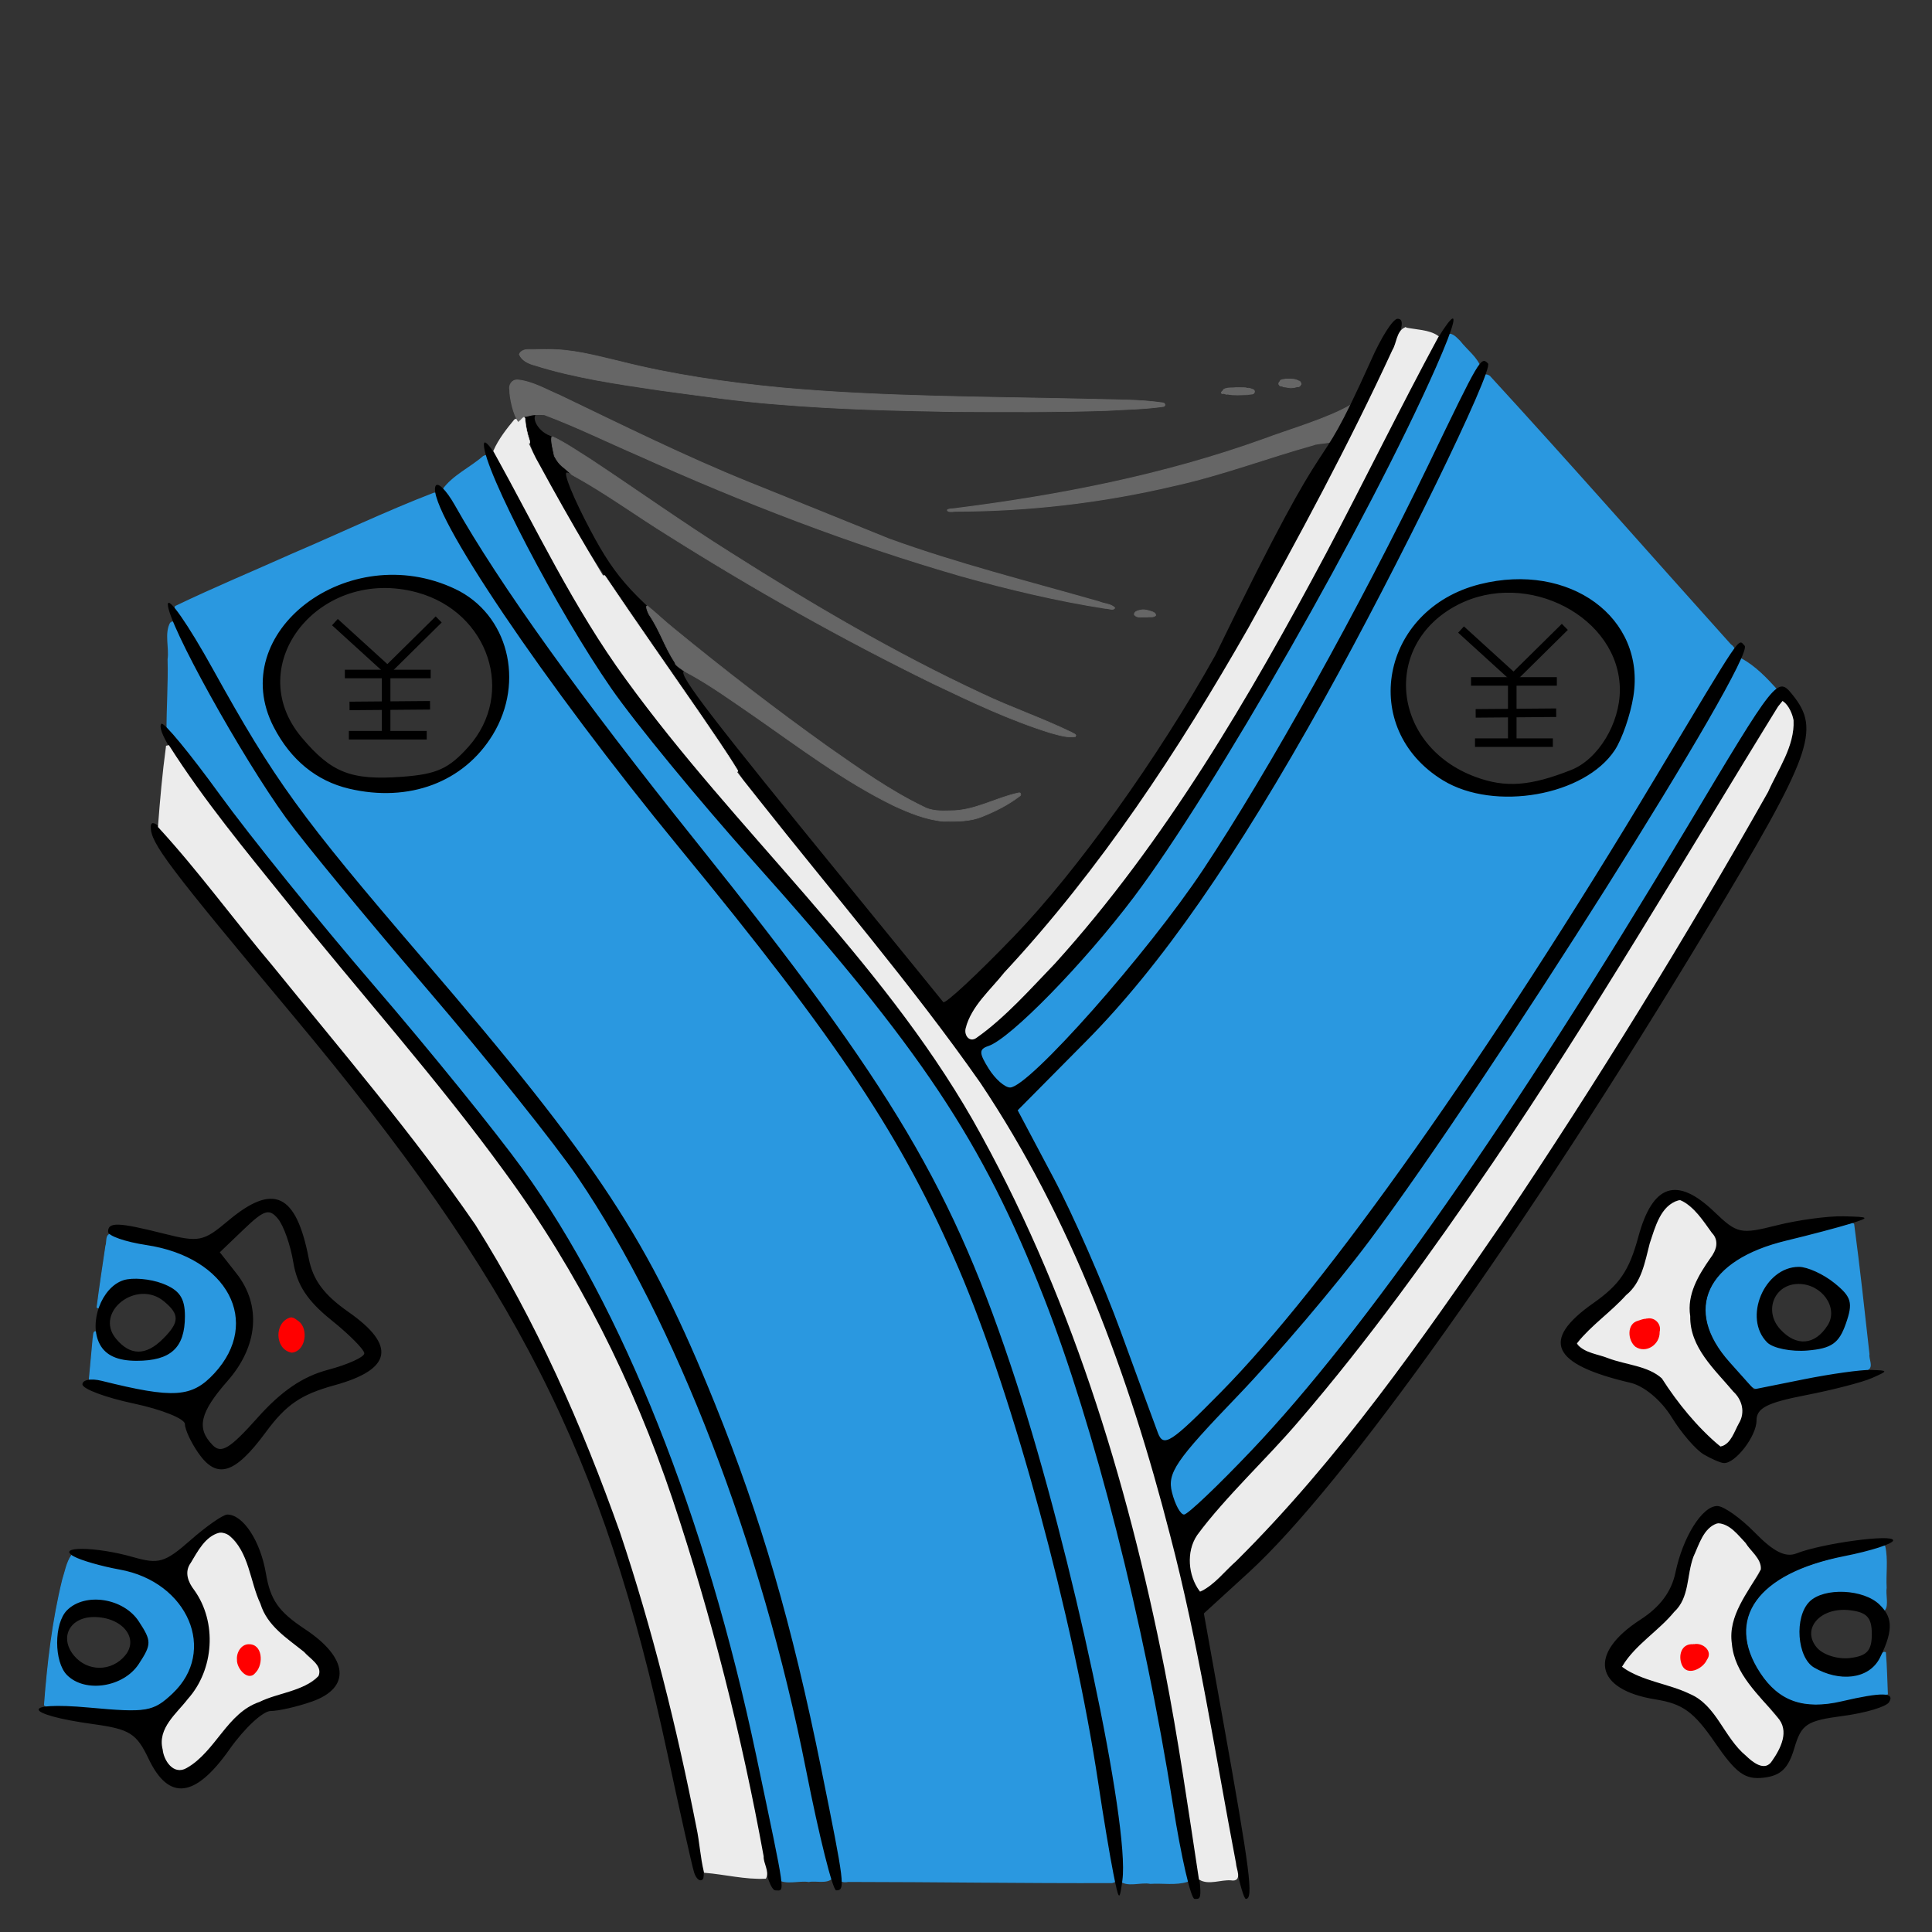 <?xml version="1.0" encoding="UTF-8" standalone="no"?>
<!-- Created with Inkscape (http://www.inkscape.org/) -->

<svg
   xmlns:dc="http://purl.org/dc/elements/1.1/"
   xmlns:cc="http://creativecommons.org/ns#"
   xmlns:rdf="http://www.w3.org/1999/02/22-rdf-syntax-ns#"
   xmlns:svg="http://www.w3.org/2000/svg"
   xmlns="http://www.w3.org/2000/svg"
   xmlns:sodipodi="http://sodipodi.sourceforge.net/DTD/sodipodi-0.dtd"
   xmlns:inkscape="http://www.inkscape.org/namespaces/inkscape"
   id="svg2985"
   version="1.1"
   inkscape:version="0.48.2 r9819"
   width="1024"
   height="1024"
   sodipodi:docname="Jay KX Torso.svg"
   inkscape:export-filename="G:\LEGO Textures Scans\Complete\Ninjago\Jay KX\Jay KX Torso.png"
   inkscape:export-xdpi="90"
   inkscape:export-ydpi="90">
  <rect width="100%" height="100%" fill="#333333" stroke="none"/>
  <defs
     id="defs2989" />
  <sodipodi:namedview
     pagecolor="#ffffff"
     bordercolor="#666666"
     borderopacity="1"
     objecttolerance="10"
     gridtolerance="10"
     guidetolerance="10"
     inkscape:pageopacity="0"
     inkscape:pageshadow="2"
     inkscape:window-width="1600"
     inkscape:window-height="850"
     id="namedview2987"
     showgrid="false"
     inkscape:zoom="0.40114711"
     inkscape:cx="1103.6514"
     inkscape:cy="-372.92153"
     inkscape:window-x="-8"
     inkscape:window-y="-8"
     inkscape:window-maximized="1"
     inkscape:current-layer="svg2985" />
  <g
     id="g3366"
     transform="matrix(4.527,0,0,4.527,-64.954,168.964)">
    <path
       inkscape:connector-curvature="0"
       id="path3259"
       d="m 234.824,143.66 c -4.588,1.481 -9.932,1.812 -13.657,5.161 -1.513,1.384 -2.638,3.397 -2.308,5.507 0.259,2.587 1.753,5.02 3.803,6.578 2.249,1.716 5.232,1.412 7.834,0.872 1.579,-0.343 3.288,-0.592 4.806,-0.784 -0.076,-1.606 -0.093,-3.226 -0.229,-4.82 -0.439,-0.16 -0.571,0.736 -0.91,0.959 -2.023,2.343 -6.133,2.246 -8.185,0.005 -1.039,-1.452 -0.941,-3.452 -0.711,-5.146 0.389,-1.738 2.074,-2.819 3.803,-2.834 2.142,-0.216 4.459,0.329 5.921,1.977 0.414,-0.529 0.045,-1.777 0.17,-2.566 -0.095,-1.605 0.19,-3.29 -0.166,-4.854 -0.042,-0.034 -0.114,-0.07 -0.17,-0.054 z"
       style="fill:#2a98e0;fill-opacity:1;stroke:#2a98e0;stroke-width:0.156;stroke-opacity:1" />
    <path
       inkscape:connector-curvature="0"
       id="path3261"
       d="m 231.172,105.951 c -3.295,0.802 -6.597,1.647 -9.851,2.611 -3.053,1.027 -6.405,2.959 -7.122,6.358 -0.633,3.237 1.534,6.113 3.631,8.33 0.697,0.647 1.256,1.687 2.167,2.007 4.317,-0.799 8.631,-1.675 12.985,-2.235 0.667,-0.293 0.066,-1.252 0.169,-1.784 -0.563,-5.074 -1.116,-10.153 -1.791,-15.213 -0.034,-0.075 -0.12,-0.087 -0.19,-0.073 z m -6.695,5.146 c 2.406,-8.4e-4 4.605,1.48 6.057,3.296 0.829,1.391 -0.06,3.055 -0.589,4.387 -0.793,1.684 -2.779,1.876 -4.41,1.992 -1.4,0.127 -2.958,-0.113 -4.164,-0.882 -2.064,-1.993 -1.426,-5.622 0.506,-7.503 0.698,-0.644 1.603,-1.269 2.6,-1.29 z"
       style="fill:#2a98e0;fill-opacity:1;stroke:#2a98e0;stroke-width:0.156;stroke-opacity:1" />
    <g
       id="g3280">
      <path
         style="fill:#2a98e0;fill-opacity:1;stroke:#2a98e0;stroke-width:0.11;stroke-opacity:1"
         d="m 22.727,144.794 c -0.558,0.815 -0.734,1.874 -1.036,2.816 -1.186,4.814 -1.761,9.765 -2.138,14.701 0.466,0.343 1.183,0.113 1.735,0.201 3.312,-0.05 6.619,0.669 9.926,0.302 2.094,-0.284 3.672,-1.973 4.792,-3.649 1.474,-2.3 1.377,-5.431 -0.055,-7.722 -1.499,-2.646 -4.275,-4.356 -7.223,-4.945 -2.034,-0.436 -4.075,-0.938 -6,-1.703 z m 2.806,5.274 c 2.134,-0.092 4.22,1.012 5.298,2.864 0.596,0.917 1.171,2.121 0.537,3.164 -0.972,2.21 -3.116,3.828 -5.553,3.878 -1.801,0.15 -3.853,-0.764 -4.369,-2.618 -0.467,-1.752 -0.474,-3.733 0.289,-5.405 0.692,-1.397 2.333,-1.915 3.797,-1.883 z"
         id="path3278"
         inkscape:connector-curvature="0" />
      <path
         style="fill:#2a98e0;fill-opacity:1;stroke:#2a98e0;stroke-width:0.11;stroke-opacity:1"
         d="m 27.168,107.202 c -0.45,0.213 -0.26,0.935 -0.422,1.327 -0.354,2.397 -0.721,4.794 -1.031,7.197 0.266,0.283 0.399,-0.401 0.547,-0.572 0.631,-1.366 1.876,-2.788 3.539,-2.612 1.907,-0.087 4.036,0.204 5.409,1.644 1.074,1.395 0.754,3.322 0.42,4.92 -0.376,1.646 -2.041,2.553 -3.61,2.687 -1.799,0.166 -3.924,0.376 -5.32,-0.962 -0.683,-0.556 -0.896,-1.417 -1.105,-2.217 -0.375,-0.148 -0.269,0.565 -0.348,0.768 -0.158,1.593 -0.276,3.19 -0.441,4.782 0.44,0.197 1.072,0.107 1.57,0.272 2.968,0.579 5.947,1.586 9.006,1.305 2.528,-0.23 4.396,-2.288 5.575,-4.369 1.381,-2.335 1.392,-5.444 -0.174,-7.698 -1.758,-2.685 -4.748,-4.29 -7.832,-4.94 -1.924,-0.471 -3.948,-0.699 -5.743,-1.535 l -0.021,0 -0.021,0.003 z"
         id="path3276"
         inkscape:connector-curvature="0" />
    </g>
    <path
       sodipodi:nodetypes="cccccccccc"
       inkscape:connector-curvature="0"
       id="path3346"
       d="m 172.497,10.109 c -2.779,1.605 -7.21,2.868 -10.226,4.004 -11.72,4.214 -24.017,6.6 -36.357,8.142 -1.107,0.017 -0.613,0.456 0.212,0.276 8.622,-0.007 17.237,-1.006 25.629,-2.983 5.586,-1.221 10.94,-3.267 16.439,-4.799 0.342,-0.187 2.421,-0.19 2.544,-0.626 0.179,-0.833 0.805,-1.599 1.182,-2.383 0.248,-0.507 0.589,-0.986 0.75,-1.528 -0.006,-0.096 -0.101,-0.116 -0.172,-0.103 z"
       style="fill:#666666;fill-opacity:1;stroke:#666666;stroke-width:0.11;stroke-opacity:1" />
    <g
       id="g3128">
      <path
         style="fill:#2a98e0;fill-opacity:1;stroke:#2a98e0;stroke-width:0.22;stroke-opacity:1"
         d="m 70.979,16.155 c -1.52,1.334 -3.55,2.227 -4.737,3.877 -0.144,1.113 1.085,1.86 1.44,2.85 12.705,21.298 29.602,39.743 43.99,59.848 7.43,10.125 13.71,21.099 18.002,32.899 6.006,16.211 10.17,33.076 13.506,50.029 1.04,5.649 2.096,11.351 2.25,17.076 0.828,0.876 2.46,0.169 3.597,0.397 1.438,-0.098 2.967,0.207 4.352,-0.241 0.879,-0.76 -0.216,-1.977 -0.124,-2.916 -2.685,-15.5 -5.54,-31.002 -9.869,-46.135 C 138.518,116.646 131.959,99.566 121.092,85.211 110.317,70.473 96.981,57.749 86.338,42.918 80.854,34.99 76.246,26.496 72.376,17.672 72.067,17.098 71.965,15.672 70.979,16.155 z"
         id="path3122"
         inkscape:connector-curvature="0" />
      <g
         id="g3124">
        <path
           inkscape:connector-curvature="0"
           id="path3120"
           d="m 34.382,35.593 c -0.698,1.233 -0.109,2.877 -0.303,4.269 0.078,2.834 -0.144,5.699 -0.124,8.504 1.191,2.012 2.932,3.686 4.262,5.645 11.321,15.396 24.439,29.396 35.998,44.565 11.455,15.646 18.642,34.066 23.938,52.619 2.943,10.323 5.022,20.939 7.236,31.405 0.958,0.699 2.479,0.128 3.653,0.311 0.926,-0.195 2.654,0.413 2.899,-0.854 -2.507,-10.239 -4.245,-20.665 -7.264,-30.779 C 99.819,134.528 93.5,118.017 84.254,103.189 78.467,94.22 71.304,86.234 64.548,77.984 58.355,70.45 51.777,63.251 46.23,55.242 42.171,48.991 38.57,42.483 35.208,35.841 c -0.269,-0.317 -0.428,-0.353 -0.826,-0.248 z"
           style="fill:#2a98e0;fill-opacity:1;stroke:#2a98e0;stroke-width:0.22;stroke-opacity:1" />
        <g
           id="g3146">
          <g
             id="g3134">
            <path
               inkscape:connector-curvature="0"
               id="path3114"
               d="m 187.862,6.777 c -1.71,3.087 -2.901,6.541 -4.552,9.678 -9.359,18.91 -18.973,37.85 -31.348,54.96 -5.164,7.277 -11.499,13.495 -17.649,19.89 -0.738,0.672 -1.524,1.8 -0.624,2.686 4.404,8.279 8.546,16.754 11.717,25.586 1.555,3.88 2.71,7.946 4.531,11.699 0.826,1.209 2.161,-0.168 2.887,-0.77 10.13,-9.131 18.209,-20.193 26.222,-31.164 13.378,-18.637 25.24,-38.296 37.102,-57.919 0.429,-1 2.119,-2.283 0.766,-3.244 -9.404,-10.459 -18.701,-21.065 -28.197,-31.408 -0.318,-0.214 -0.536,-0.193 -0.854,0.007 z m 3.725,24.347 c 3.189,-0.15 6.441,0.448 9.048,2.355 2.699,1.901 4.607,5 4.496,8.373 0.055,4.136 -1.299,8.818 -5.026,11.079 -3.702,2.355 -8.37,2.835 -12.635,2.169 -4.876,-0.95 -9.093,-5.077 -9.688,-10.012 -0.8,-5.563 3.016,-11.148 8.274,-12.937 1.739,-0.736 3.639,-1.025 5.531,-1.027 z"
               style="fill:#2a98e0;fill-opacity:1;stroke:#2a98e0;stroke-width:0.22;stroke-opacity:1" />
            <path
               inkscape:connector-curvature="0"
               id="path3116"
               d="m 183.62,2.033 c -2.382,4.947 -4.524,10.034 -7.098,14.902 -7.938,15.471 -16.51,30.72 -26.111,45.223 -5.309,7.819 -11.39,15.178 -18.605,21.318 -0.86,0.96 -2.958,1.126 -2.968,2.692 0.609,1.547 1.532,3.254 3.071,4.035 1.78,0.521 3.092,-1.394 4.333,-2.34 6.776,-6.702 12.959,-14.048 18.43,-21.852 10.126,-15.173 18.671,-31.347 26.786,-47.666 2.019,-4.2 4.243,-8.348 6.192,-12.551 -0.375,-1.205 -1.632,-2.102 -2.419,-3.127 -0.426,-0.389 -0.965,-1.138 -1.611,-0.633 z"
               style="fill:#2a98e0;fill-opacity:1;stroke:#2a98e0;stroke-width:0.22;stroke-opacity:1" />
            <path
               inkscape:connector-curvature="0"
               id="path3118"
               d="m 217.766,39.924 c -1.404,2.071 -2.404,4.464 -3.737,6.609 -10.241,17.551 -21.337,34.596 -32.802,51.392 -6.038,8.963 -12.719,17.436 -20.061,25.386 -3.104,3.603 -6.727,6.814 -9.425,10.733 -1.208,1.9 -0.813,4.713 0.84,6.211 1.141,0.455 1.852,-1.093 2.675,-1.62 14.322,-13.496 25.579,-29.784 36.447,-46.106 9.713,-14.647 18.652,-29.778 27.907,-44.699 0.789,-1.524 2.089,-2.777 2.777,-4.311 -1.207,-1.337 -2.557,-2.773 -4.173,-3.642 -0.153,-0.045 -0.3,0.015 -0.448,0.048 z"
               style="fill:#2a98e0;fill-opacity:1;stroke:#2a98e0;stroke-width:0.22;stroke-opacity:1" />
          </g>
          <g
             id="g3139">
            <path
               inkscape:connector-curvature="0"
               id="path3110"
               d="m 65.161,20.472 c -5.588,2.151 -11.031,4.761 -16.551,7.115 -4.557,2.043 -9.183,3.965 -13.676,6.126 -0.5,1.101 0.825,2.016 1.216,2.963 4.887,8.185 9.305,16.712 15.38,24.107 11.068,13.957 23.41,26.933 33.439,41.645 8.381,12.673 13.908,26.988 18.55,41.409 3.587,11.794 6.228,23.892 8.451,36.035 0.37,1.07 -0.115,3.391 1.666,3.033 10.3,0.008 20.605,0.17 30.903,0.135 1.301,-0.264 0.31,-1.966 0.357,-2.827 -2.057,-12.555 -4.197,-25.121 -7.525,-37.405 C 132.745,125.232 127.069,107.642 117.159,92.254 105.972,74.669 91.635,59.369 79.483,42.494 74.75,35.836 69.815,29.195 66.304,21.774 66.079,21.219 66.028,20.313 65.161,20.472 z m -5.088,10.032 c 4.801,-0.012 10.264,1.927 12.332,6.617 2.634,5.492 0.103,12.463 -4.965,15.596 -4.391,2.833 -10.243,2.912 -14.928,0.778 -4.688,-2.571 -8.148,-8.41 -6.376,-13.751 1.93,-5.734 8.091,-9.217 13.936,-9.24 z"
               style="fill:#2a98e0;fill-opacity:1;stroke:#2a98e0;stroke-width:0.22;stroke-opacity:1" />
          </g>
        </g>
      </g>
    </g>
    <g
       id="g3076">
      <g
         id="g3263">
        <g
           id="g3269">
          <path
             style="fill:#000000"
             d="m 144.696,182 c -0.385,-1.925 -1.174,-6.65 -1.753,-10.5 -2.918,-19.409 -9.954,-45.35 -16.351,-60.29 C 120.059,95.955 112.562,84.66 93.883,61.933 78.17,42.815 64.344,22.333 65.323,19.625 c 0.224,-0.619 1.255,0.382 2.292,2.225 5.143,9.14 14.724,22.495 28.262,39.397 23.164,28.919 30.078,40.594 37.457,63.253 6.487,19.919 13.293,51.845 12.426,58.289 -0.344,2.558 -0.404,2.514 -1.065,-0.789 z m 6.984,-7.989 c -3.391,-21.468 -9.244,-44.461 -15.143,-59.489 C 129.353,96.223 122.237,85.544 102.536,63.5 96.147,56.35 88.668,47.249 85.918,43.276 79.611,34.167 70.999,17.692 71.002,14.741 c 0.001,-1.278 2.264,2.27 5.268,8.261 6.995,13.949 13.416,23.042 26.858,38.038 C 119.18,78.947 126.328,88.88 132.964,102.5 c 9.351,19.193 15.942,41.588 20.012,68 2.311,14.998 2.269,14.5 1.232,14.5 -0.436,0 -1.573,-4.945 -2.528,-10.989 z m 5.441,-3.134 C 151.454,135.941 142.272,109.141 129.392,89.943 125.336,83.897 121.527,79.037 101.716,54.627 94.127,41.345 58.732,-1.598 85.768,11.853 c 1.15,2 4.858,3.555 3.131,4.011 C 83.069,13.189 78.007,11 77.65,11 c -1.406,0 -0.548,2.099 1.1,2.693 0.963,0.347 5.125,2.977 9.25,5.845 17.471,12.149 35.57,22.457 47.493,27.05 3.304,1.273 5.454,2.336 4.779,2.363 C 134.63,49.176 106.092,34.543 86.685,21.474 83.848,19.563 81.159,18 80.709,18 c -0.45,0 0.792,3.038 2.76,6.75 3.062,5.778 5.051,7.918 13.805,14.857 12.869,10.202 23.104,17.198 26.35,18.013 1.411,0.354 4.235,-0.047 6.444,-0.915 4.635,-1.821 5.174,-1.399 0.982,0.769 -6.129,3.169 -11.236,1.278 -26.876,-9.956 -5.13,-3.684 -9.532,-6.493 -9.784,-6.241 -0.518,0.518 3.249,5.421 18.997,24.723 6.058,7.425 11.187,13.725 11.398,14 0.211,0.275 3.948,-3.2 8.304,-7.723 7.381,-7.663 16.851,-20.886 23.555,-32.892 C 171.669,8.401 167.517,21.21 174.831,4.948 176.02,2.226 177.432,0 177.971,0 c 1.279,0 0.298,2.51 -5.527,14.129 -13.151,26.235 -27.081,48.13 -38.024,59.762 -5.633,5.988 -7.455,8.571 -6.955,9.861 0.552,1.424 2.204,0.17 8.926,-6.773 12.476,-12.887 25.753,-33.857 40.751,-64.363 6.104,-12.415 9.968,-17.455 5.336,-6.959 -7.84,17.763 -25.977,49.574 -35.383,62.056 -5.857,7.773 -14.453,16.573 -17.026,17.43 -1.116,0.372 -1.11,0.818 0.036,2.652 C 130.862,89.008 131.988,90 132.608,90 134.789,90 148.67,74.332 155.225,64.473 162.823,53.043 173.584,33.7 181.634,17 187.629,4.563 187.728,4.395 188.559,5.226 189.275,5.942 178.06,28.931 169.4,44.5 159.043,63.12 150.245,75.764 141.508,84.585 l -8.008,8.085 4.196,7.915 c 2.308,4.353 5.837,12.415 7.842,17.915 2.005,5.5 3.978,10.879 4.383,11.952 0.65,1.72 1.527,1.151 7.378,-4.787 12.309,-12.492 31.493,-39.626 50.828,-71.89 10.431,-17.407 9.682,-16.298 10.478,-15.502 1.363,1.363 -29.865,50.886 -43.967,69.727 -3.911,5.225 -10.85,13.392 -15.42,18.148 -7.238,7.533 -8.225,8.984 -7.656,11.25 0.359,1.431 0.997,2.602 1.417,2.602 0.42,0 3.989,-3.394 7.929,-7.543 13.135,-13.828 30.489,-38.656 50.879,-72.793 10.587,-17.725 10.664,-17.822 12.432,-15.639 3.311,4.089 2.255,6.997 -9.824,27.058 -21.49,35.692 -42.711,65.518 -53.873,75.72 l -5.224,4.774 2.234,12.461 C 160.717,181.791 161.128,185 160.218,185 c -0.443,0 -1.837,-6.355 -3.097,-14.122 z m 5.522,-29.139 c 13.059,-13.748 30.066,-38.117 50.879,-72.905 10.907,-18.231 12.144,-21.211 9.854,-23.751 -0.501,-0.556 0.237,-1.706 -10.866,16.917 -20.265,33.987 -38.529,59.912 -51.589,73.229 -6.674,6.805 -7.527,8.09 -7.136,10.75 0.244,1.662 0.785,3.021 1.203,3.021 0.418,0 3.863,-3.267 7.657,-7.261 z M 103.588,179.75 C 101.994,169.599 97.514,151.595 93.82,140.5 86.652,118.967 78.911,105.532 62.27,85.742 41.245,60.739 32.058,48.608 33.248,47.418 c 0.262,-0.262 3.342,3.474 6.844,8.303 3.502,4.828 11.632,14.893 18.065,22.366 6.433,7.473 14.27,17.148 17.415,21.5 11.664,16.139 21.442,40.715 27.323,68.675 3.532,16.794 3.382,15.738 2.233,15.738 -0.48,0 -1.173,-1.913 -1.54,-4.25 z m 5.127,-9.87 C 103.527,143.572 93.45,117.421 81.987,100.515 79.371,96.657 71.441,86.747 64.365,78.493 57.289,70.24 49.868,61.24 47.874,58.493 42.588,51.213 34,35.71 34,33.448 c 0,-1.071 2.369,2.327 5.263,7.552 7.264,13.11 10.218,17.185 24.583,33.918 C 84.469,98.94 90.283,107.794 98.044,127 c 5.423,13.419 8.991,25.674 12.463,42.801 2.749,13.56 2.827,14.2 1.743,14.198 -0.412,-7.5e-4 -2.003,-6.354 -3.534,-14.119 z m -13.104,12.013 c -0.24,-0.766 -1.64,-7.002 -3.112,-13.857 C 84.926,132.774 74.856,112.928 48.588,81.5 33.945,63.981 32,61.402 32,59.503 c 0,-1.165 1.3,-0.081 3.721,3.103 2.047,2.692 9.393,11.728 16.324,20.08 6.932,8.353 14.733,18.36 17.335,22.239 6.514,9.709 13.844,25.409 18.541,39.713 4.093,12.464 9.716,37.057 8.705,38.068 -0.319,0.319 -0.775,-0.048 -1.015,-0.814 z m -63.861,-13.29 c -1.422,-2.982 -2.214,-3.479 -6.483,-4.066 -8.256,-1.136 -8.635,-2.684 -0.474,-1.937 6.726,0.615 7.485,0.488 9.75,-1.64 5.281,-4.961 1.824,-13.081 -6.182,-14.521 C 26.238,146.056 23.825,145.365 23,144.902 c -2.166,-1.215 2.592,-1.166 6.905,0.071 3.039,0.872 3.745,0.663 6.778,-2 C 38.546,141.338 40.472,140 40.963,140 c 1.849,0 3.877,3.095 4.519,6.896 0.527,3.121 1.478,4.474 4.591,6.534 5.075,3.358 5.396,6.862 0.777,8.472 -1.732,0.604 -3.895,1.098 -4.808,1.098 -0.912,0 -3.086,2.025 -4.83,4.5 -4.016,5.697 -7.1,6.057 -9.463,1.103 z m 8.009,-2.522 c 2.035,-2.91 3.819,-4.197 6.931,-4.999 6.684,-1.723 6.688,-2.859 0.031,-7.375 -0.978,-0.664 -2.328,-3.451 -3,-6.195 -1.419,-5.794 -3.734,-6.949 -6.245,-3.116 -1.511,2.305 -1.516,2.71 -0.063,4.784 2.695,3.847 2.05,9.511 -1.484,13.046 -2.304,2.304 -2.924,3.659 -2.481,5.423 0.867,3.455 3.206,2.875 6.312,-1.567 z M 45,157 c -30,34 -15,17 0,0 z m 170.133,9.693 c -2.477,-3.6 -3.772,-4.539 -6.958,-5.049 -7.148,-1.143 -7.941,-5.351 -1.761,-9.344 2.3,-1.486 3.629,-3.271 4.094,-5.5 0.874,-4.189 3.141,-7.8 4.897,-7.8 0.747,0 2.735,1.408 4.418,3.13 2.185,2.234 3.577,2.926 4.869,2.417 C 227.679,143.369 236,142.245 236,143.019 c 0,0.396 -2.587,1.232 -5.75,1.856 -10.138,2.003 -13.966,7.33 -9.817,13.663 2.181,3.329 5.12,4.358 9.523,3.334 4.728,-1.1 6.286,-1.072 5.562,0.099 -0.33,0.534 -2.752,1.256 -5.382,1.605 -4.282,0.568 -4.879,0.963 -5.709,3.779 -0.698,2.367 -1.585,3.221 -3.589,3.453 -2.178,0.252 -3.215,-0.496 -5.705,-4.115 z m 7.787,-0.004 c 0.611,-1.653 0.058,-2.787 -2.57,-5.266 -3.981,-3.755 -4.512,-8.675 -1.366,-12.674 1.98,-2.517 1.98,-2.525 -0.073,-5.135 C 217.78,142.176 216.285,141 215.588,141 214.055,141 212,145.228 212,148.38 c 0,1.466 -1.442,3.444 -4.02,5.516 -2.211,1.777 -3.794,3.597 -3.517,4.044 0.277,0.448 2.521,1.322 4.988,1.943 2.902,0.731 4.894,1.921 5.642,3.373 1.772,3.437 5.09,6.748 6.122,6.11 0.509,-0.314 1.275,-1.52 1.704,-2.678 z M 22.2,158.8 c -1.547,-1.547 -1.547,-6.053 0,-7.6 2.119,-2.119 6.607,-1.424 8.392,1.3 1.517,2.316 1.517,2.684 0,5 -1.785,2.724 -6.273,3.419 -8.392,1.3 z m 6.8,-2.3 c 1.674,-2.017 -0.342,-4.5 -3.654,-4.5 -2.841,0 -4.085,2.405 -2.336,4.513 1.585,1.91 4.398,1.904 5.989,-0.013 z m 197.75,1.42 c -2.01,-1.171 -2.349,-5.921 -0.55,-7.72 1.699,-1.699 6.369,-1.488 8.229,0.371 1.289,1.289 1.815,2.628 0.015,6.206 -1.294,2.571 -4.803,2.826 -7.693,1.142 z M 233.5,154 c 0,-1.945 -0.574,-2.567 -2.586,-2.801 -3.414,-0.397 -5.69,2.161 -3.872,4.351 0.716,0.863 2.434,1.417 3.872,1.25 C 232.926,156.567 233.5,155.945 233.5,154 z M 37.595,132.832 C 36.718,131.58 36,130.042 36,129.414 36,128.787 33.3,127.7 30,127 c -3.3,-0.7 -6,-1.711 -6,-2.245 0,-0.534 1.012,-0.72 2.25,-0.411 8.446,2.104 10.56,1.965 13.188,-0.872 5.57,-6.01 1.557,-13.6 -7.943,-15.025 C 29.023,108.076 27,107.374 27,106.886 c 0,-1.159 1.194,-1.118 6.53,0.225 4.115,1.036 4.627,0.934 7.52,-1.5 5.31,-4.468 7.967,-3.229 9.448,4.407 0.49,2.524 1.77,4.248 4.654,6.268 5.621,3.937 5.084,6.725 -1.651,8.578 -3.922,1.079 -5.655,2.265 -8.038,5.499 -3.609,4.899 -5.704,5.556 -7.867,2.469 z M 52.75,123.053 c 2.337,-0.622 4.25,-1.488 4.25,-1.924 0,-0.437 -1.736,-2.189 -3.858,-3.895 -2.794,-2.245 -4.022,-4.109 -4.452,-6.757 -0.326,-2.011 -1.135,-4.308 -1.796,-5.106 -1.028,-1.238 -1.612,-1.058 -4.006,1.236 l -2.803,2.685 1.957,2.489 c 2.921,3.714 2.524,8.504 -1.043,12.566 -3.258,3.711 -3.686,5.552 -1.75,7.529 1.009,1.03 2.022,0.411 5.25,-3.208 2.79,-3.129 5.285,-4.827 8.25,-5.615 z m 161.078,9.91 c -0.92,-0.537 -2.615,-2.501 -3.767,-4.365 -1.233,-1.995 -3.22,-3.653 -4.828,-4.028 -9.247,-2.16 -10.547,-4.963 -4.33,-9.329 3.065,-2.152 4.193,-3.814 5.255,-7.74 1.676,-6.197 4.52,-7.14 8.893,-2.951 2.688,2.576 3.069,2.658 7.335,1.584 2.475,-0.623 5.988,-1.097 7.807,-1.054 3.088,0.074 3.141,0.131 0.807,0.86 -1.375,0.43 -4.75,1.322 -7.5,1.983 -9.421,2.264 -12.143,8.087 -6.654,14.231 l 2.846,3.185 5.821,-1.169 c 3.202,-0.643 6.759,-1.139 7.904,-1.101 2.051,0.067 2.052,0.082 0.083,0.954 -1.1,0.487 -4.588,1.389 -7.75,2.003 -4.535,0.881 -5.75,1.51 -5.75,2.975 0,1.815 -2.472,5.031 -3.821,4.97 -0.373,-0.017 -1.431,-0.47 -2.351,-1.006 z m 3.966,-3.409 c 0.988,-2.169 0.723,-2.837 -2.339,-5.9 -4.049,-4.049 -4.624,-8.897 -1.523,-12.839 1.92,-2.441 1.918,-2.472 -0.382,-5.355 -2.004,-2.514 -2.53,-2.72 -3.94,-1.55 -0.895,0.743 -1.91,3.121 -2.256,5.284 -0.474,2.962 -1.584,4.701 -4.491,7.037 -2.124,1.707 -3.862,3.433 -3.862,3.836 0,0.403 2.25,1.273 5,1.932 2.75,0.66 5,1.502 5,1.872 0,1.026 6.04,8.128 6.912,8.128 0.422,0 1.268,-1.101 1.881,-2.446 z m -191.758,-9.489 c -1.344,-2.512 0.2,-6.688 2.776,-7.505 1.059,-0.336 3.11,-0.161 4.557,0.39 C 35.353,113.705 36,114.645 36,116.775 36,120.473 34.345,122 30.335,122 c -2.205,0 -3.601,-0.628 -4.3,-1.935 z m 7.394,-0.637 c 1.949,-1.949 1.973,-2.85 0.119,-4.389 -3.19,-2.648 -8.205,1.259 -5.618,4.376 1.667,2.009 3.498,2.013 5.498,0.012 z m 187.817,0.417 C 218.393,116.993 220.909,111 224.961,111 c 1,0 2.871,0.853 4.158,1.895 2.012,1.629 2.2,2.296 1.343,4.75 -0.805,2.302 -1.673,2.912 -4.484,3.15 -1.917,0.163 -4.047,-0.265 -4.732,-0.95 z m 7.089,-2.012 C 229.625,115.784 227.662,113 224.927,113 c -2.831,0 -4.116,3.134 -2.168,5.286 1.887,2.085 4.091,1.906 5.576,-0.453 z M 55.209,55.013 C 51.403,54.114 48.384,51.644 46.398,47.802 40.667,36.721 55.145,25.704 67.643,31.635 c 6.17,2.928 8.206,10.821 4.401,17.061 -3.396,5.57 -9.81,7.976 -16.835,6.317 z m 13.982,-4.9 c 5.552,-6.214 2.398,-15.752 -5.973,-18.063 -11.436,-3.158 -20.71,8.457 -13.549,16.968 3.486,4.143 5.783,5.041 11.772,4.602 4.033,-0.296 5.457,-0.94 7.75,-3.507 z m 114.108,3.928 c -9.933,-6.057 -7.311,-20.037 4.307,-22.963 10.496,-2.643 19.452,3.906 17.975,13.144 -0.345,2.156 -1.318,4.974 -2.162,6.263 -3.509,5.356 -14.098,7.228 -20.12,3.556 z m 14.999,-1.216 C 201.457,51.575 204,47.396 204,43.454 c 0,-8.501 -10.828,-14.18 -18.989,-9.96 -8.964,4.636 -7.718,16.536 2.111,20.152 3.498,1.287 6.379,1.075 11.175,-0.822 z"
             id="path3015"
             inkscape:connector-curvature="0"
             sodipodi:nodetypes="sssssssssssssscsssssssscccsssssssssssssssssccssssssssscsssssscssssssssssssssscsssssssssssssssssssssssssssssssscsssssssscsssssssssssssssssssssssscccsssssssssssssscccsscssscsssccssssscsscccsssccsssssssssssssssssssssssssscssssscsssssssssscssssscccsssssssssssssssssscssccssssssssssssssssssssssssssssss" />
        </g>
      </g>
      <g
         id="g3032">
        <path
           inkscape:connector-curvature="0"
           id="path3021"
           d="m 186.574,42.459 10.049,0"
           style="fill:none;stroke:#000000;stroke-width:1px;stroke-linecap:butt;stroke-linejoin:miter;stroke-opacity:1" />
        <path
           inkscape:connector-curvature="0"
           id="path3023"
           d="m 196.546,46.12 -9.426,0.078"
           style="fill:none;stroke:#000000;stroke-width:1px;stroke-linecap:butt;stroke-linejoin:miter;stroke-opacity:1" />
        <g
           id="g3027">
          <path
             style="fill:none;stroke:#000000;stroke-width:1px;stroke-linecap:butt;stroke-linejoin:miter;stroke-opacity:1"
             d="m 191.404,49.626 0,-7.479 6.154,-6.076"
             id="path3017"
             inkscape:connector-curvature="0" />
          <path
             style="fill:none;stroke:#000000;stroke-width:1px;stroke-linecap:butt;stroke-linejoin:miter;stroke-opacity:1"
             d="M 191.482,41.914 185.406,36.383"
             id="path3019"
             inkscape:connector-curvature="0" />
          <path
             style="fill:none;stroke:#000000;stroke-width:1px;stroke-linecap:butt;stroke-linejoin:miter;stroke-opacity:1"
             d="m 187.042,49.626 9.114,0"
             id="path3025"
             inkscape:connector-curvature="0" />
        </g>
      </g>
      <g
         transform="translate(-131.848,1.13)"
         id="g3032-1">
        <g
           id="g3027-0">
          <g
             id="g3154" />
          <g
             transform="translate(0,-2)"
             id="g3160">
            <path
               style="fill:none;stroke:#000000;stroke-width:1px;stroke-linecap:butt;stroke-linejoin:miter;stroke-opacity:1"
               d="m 186.574,42.459 10.049,0"
               id="path3021-7"
               inkscape:connector-curvature="0" />
            <path
               style="fill:none;stroke:#000000;stroke-width:1px;stroke-linecap:butt;stroke-linejoin:miter;stroke-opacity:1"
               d="m 196.546,46.12 -9.426,0.078"
               id="path3023-4"
               inkscape:connector-curvature="0" />
            <path
               inkscape:connector-curvature="0"
               id="path3017-9"
               d="m 191.404,49.626 0,-7.479 6.154,-6.076"
               style="fill:none;stroke:#000000;stroke-width:1px;stroke-linecap:butt;stroke-linejoin:miter;stroke-opacity:1" />
            <path
               style="fill:none;stroke:#000000;stroke-width:1px;stroke-linecap:butt;stroke-linejoin:miter;stroke-opacity:1"
               d="M 191.482,41.914 185.406,36.383"
               id="path3019-4"
               inkscape:connector-curvature="0" />
            <path
               inkscape:connector-curvature="0"
               id="path3025-8"
               d="m 187.042,49.626 9.114,0"
               style="fill:none;stroke:#000000;stroke-width:1px;stroke-linecap:butt;stroke-linejoin:miter;stroke-opacity:1" />
          </g>
        </g>
      </g>
    </g>
    <path
       inkscape:connector-curvature="0"
       id="path3247"
       d="m 48.388,117.026 c -1.819,0.506 -1.772,3.555 0.117,3.911 1.525,-0.143 1.854,-2.637 0.751,-3.477 -0.26,-0.165 -0.536,-0.461 -0.868,-0.434 z"
       style="fill:#ff0000;fill-opacity:1;stroke:#ff0000;stroke-width:0.22;stroke-opacity:1" />
    <path
       inkscape:connector-curvature="0"
       id="path3249"
       d="m 43.417,155.11 c -1.95,0.269 -1.668,3.665 0.186,3.815 1.679,-0.508 1.858,-3.81 -0.186,-3.815 z"
       style="fill:#ff0000;fill-opacity:1;stroke:#ff0000;stroke-width:0.22;stroke-opacity:1" />
    <path
       inkscape:connector-curvature="0"
       id="path3251"
       d="m 212.658,155.117 c -1.342,-0.128 -2.033,1.42 -1.377,2.479 0.348,1.298 1.969,0.723 2.534,-0.083 0.916,-0.568 0.791,-1.994 -0.303,-2.252 -0.27,-0.095 -0.574,-0.153 -0.854,-0.145 z"
       style="fill:#ff0000;fill-opacity:1;stroke:#ff0000;stroke-width:0.22;stroke-opacity:1" />
    <path
       inkscape:connector-curvature="0"
       id="path3253"
       d="m 206.998,116.991 c -1.235,0.049 -2.452,1.277 -1.756,2.52 0.355,1.662 2.687,1.383 3.229,0.014 0.518,-0.892 0.378,-2.393 -0.895,-2.458 -0.186,-0.05 -0.394,-0.082 -0.578,-0.076 z"
       style="fill:#ff0000;fill-opacity:1;stroke:#ff0000;stroke-width:0.22;stroke-opacity:1" />
    <path
       inkscape:connector-curvature="0"
       id="path3292"
       d="m 33.889,50.081 c -0.423,3.11 -0.699,6.261 -0.936,9.378 4.764,5.181 8.906,10.908 13.448,16.287 8.058,9.955 16.42,19.689 23.679,30.239 7.107,11.254 12.522,23.556 16.965,36.084 3.775,11.286 6.654,22.868 8.949,34.541 0.371,1.722 0.459,3.55 0.878,5.226 2.349,0.189 4.742,0.81 7.078,0.689 0.386,-0.712 -0.348,-1.695 -0.302,-2.496 C 101.072,165.877 97.534,151.883 92.984,138.237 88.411,124.603 81.896,111.609 73.38,100.002 65.371,88.984 56.254,78.821 47.741,68.192 42.979,62.285 38.146,56.449 34.068,50.039 l -0.179,0.041 z"
       style="fill:#ececec;fill-opacity:1;stroke:#ececec;stroke-width:0.22;stroke-opacity:1" />
    <path
       inkscape:connector-curvature="0"
       id="path3294"
       d="m 222.61,45.467 c -11.029,17.888 -21.634,36.077 -33.45,53.48 -7.113,10.417 -14.473,20.679 -22.702,30.235 -3.858,4.517 -8.309,8.546 -11.864,13.303 -1.265,1.889 -1.03,4.634 0.289,6.404 1.606,-0.743 2.774,-2.345 4.119,-3.513 11.999,-11.916 21.715,-25.855 31.252,-39.756 10.976,-16.349 21.313,-33.127 30.999,-50.265 1.179,-2.676 3.113,-5.318 2.975,-8.345 -0.152,-0.774 -0.564,-1.695 -1.157,-2.121 -0.154,0.193 -0.308,0.386 -0.461,0.578 z"
       style="fill:#ececec;fill-opacity:1;stroke:#ececec;stroke-width:0.22;stroke-opacity:1" />
    <path
       inkscape:connector-curvature="0"
       id="path3296"
       d="m 210.925,103.313 c -2.098,0.59 -2.688,3.14 -3.319,4.965 -0.572,2.186 -0.948,4.617 -2.802,6.114 -1.771,1.966 -4.064,3.531 -5.694,5.577 0.794,1.034 2.408,1.143 3.571,1.626 2.069,0.786 4.654,0.875 6.316,2.388 1.88,2.927 4.146,5.72 6.81,7.932 1.123,-0.258 1.512,-1.743 2.038,-2.658 0.741,-1.211 0.367,-2.664 -0.648,-3.58 -2.183,-2.615 -5.13,-5.192 -5.067,-8.897 -0.408,-2.588 0.979,-4.864 2.395,-6.891 0.634,-0.837 1.022,-1.942 0.166,-2.797 -1.017,-1.396 -2.033,-3.053 -3.636,-3.787 l -0.131,0.007 z m -3.842,13.647 c 1.023,-0.265 1.943,0.658 1.687,1.666 0.041,1.532 -1.645,2.701 -2.995,1.832 -1.016,-0.805 -1.121,-2.887 0.331,-3.257 0.314,-0.115 0.653,-0.228 0.978,-0.241 z"
       style="fill:#ececec;fill-opacity:1;stroke:#ececec;stroke-width:0.22;stroke-opacity:1" />
    <path
       inkscape:connector-curvature="0"
       id="path3298"
       d="m 215.476,141.136 c -1.62,0.477 -2.102,2.488 -2.765,3.857 -0.787,2.171 -0.443,4.786 -2.268,6.478 -1.827,2.229 -4.554,3.848 -6.046,6.321 2.303,1.631 5.311,1.887 7.837,3.107 3.183,1.354 4.042,5.152 6.609,7.263 0.705,0.685 2.115,1.873 2.885,0.62 0.99,-1.409 2.056,-3.461 0.633,-4.978 -2.153,-2.63 -5.034,-5.051 -5.357,-8.676 -0.479,-3.321 1.894,-6.025 3.395,-8.738 0.075,-1.181 -1.21,-2.056 -1.77,-3.002 -0.858,-0.892 -1.8,-2.212 -3.154,-2.252 z m -2.837,13.936 c 1.12,-0.25 2.455,0.881 1.646,1.997 -0.496,1.099 -2.43,2.053 -3.105,0.62 -0.529,-1.189 -0.075,-2.738 1.46,-2.617 z"
       style="fill:#ececec;fill-opacity:1;stroke:#ececec;stroke-width:0.22;stroke-opacity:1" />
    <path
       inkscape:connector-curvature="0"
       id="path3300"
       d="m 40.059,142.231 c -1.607,0.41 -2.479,2.15 -3.278,3.477 -0.765,1.018 -0.297,2.176 0.392,3.064 2.742,3.806 2.348,9.434 -0.744,12.883 -1.309,1.714 -3.549,3.401 -2.926,5.832 0.111,1.249 1.228,2.937 2.637,2.093 3.423,-1.946 4.689,-6.431 8.552,-7.746 2.201,-1.085 5.045,-1.209 6.851,-2.988 0.488,-1.136 -1.083,-1.94 -1.68,-2.685 -2.025,-1.628 -4.324,-3.062 -5.125,-5.677 -1.249,-2.62 -1.302,-6.07 -3.702,-7.991 -0.289,-0.178 -0.634,-0.295 -0.978,-0.262 z m 3.388,12.842 c 1.782,-0.053 1.911,2.455 0.93,3.484 -0.979,1.269 -2.462,-0.466 -2.396,-1.577 -0.074,-0.866 0.522,-1.888 1.467,-1.907 z"
       style="fill:#ececec;fill-opacity:1;stroke:#ececec;stroke-width:0.22;stroke-opacity:1" />
    <path
       inkscape:connector-curvature="0"
       id="path3310"
       d="m 74.68,11.824 c -0.919,1.105 -1.889,2.34 -2.458,3.656 4.971,8.961 9.402,18.346 15.486,26.668 12.861,17.73 29.68,32.482 40.622,51.591 11.266,19.899 18.057,42.012 22.48,64.364 1.594,8.14 2.767,16.371 4.013,24.559 1.05,0.629 2.465,-0.035 3.636,0.055 1.291,0.224 0.51,-1.199 0.493,-1.88 -2.454,-12.852 -4.406,-25.816 -7.74,-38.486 C 146.446,123.801 139.739,105.494 129.029,89.507 120.987,78.034 111.822,67.398 103.14,56.407 93.283,44.161 84.837,30.79 77.339,16.993 76.361,15.335 75.75,13.459 74.776,11.824 l -0.076,-0.007 -0.021,0.007 z"
       style="fill:#ececec;fill-opacity:1;stroke:#ececec;stroke-width:0.22;stroke-opacity:1" />
    <path
       inkscape:connector-curvature="0"
       id="path3314"
       d="m 178.852,1.117 c -0.916,0.438 -0.883,1.781 -1.38,2.579 -5.123,11.104 -10.943,21.878 -16.88,32.566 -8.171,14.325 -17.31,28.231 -28.575,40.342 -1.602,2.045 -3.836,3.883 -4.49,6.467 -0.219,0.697 0.34,1.575 1.088,1.026 3.425,-2.429 6.264,-5.676 9.185,-8.703 12.915,-14.301 22.701,-31.071 31.726,-48.007 4.436,-8.4 8.625,-16.956 13.127,-25.304 -0.992,-0.714 -2.603,-0.705 -3.801,-0.964 z"
       style="fill:#ececec;fill-opacity:1;stroke:#ececec;stroke-width:0.22;stroke-opacity:1" />
    <path
       inkscape:connector-curvature="0"
       id="path3316"
       d="m 77.203,3.718 c -0.593,0.114 -1.599,-0.2 -1.933,0.433 0.36,0.962 1.665,1.064 2.493,1.431 7.473,2.03 15.213,2.807 22.869,3.837 8.265,0.896 16.584,1.157 24.894,1.344 7.756,-0.063 15.54,0.148 23.273,-0.438 0.415,-0.096 2.615,-0.053 1.59,-0.412 C 145.408,9.448 140.382,9.574 135.381,9.433 120.924,9.182 106.368,9.053 92.121,6.314 87.145,5.446 82.322,3.445 77.203,3.718 z"
       style="fill:#ececec;fill-opacity:1;stroke:#ececec;stroke-width:0.156;stroke-opacity:1" />
    <path
       inkscape:connector-curvature="0"
       id="path3318"
       d="m 158.976,8.136 c -0.499,0.04 -1.312,-0.028 -1.498,0.485 1.105,0.316 2.318,0.178 3.446,0.107 0.336,-3.234e-4 0.303,-0.372 -0.01,-0.379 -0.61,-0.237 -1.289,-0.207 -1.938,-0.213 z"
       style="fill:#ececec;fill-opacity:1;stroke:#ececec;stroke-width:0.11;stroke-opacity:1" />
    <path
       inkscape:connector-curvature="0"
       id="path3320"
       d="m 165.149,7.12 c -0.332,-0.015 -1.137,0.135 -0.947,0.596 0.687,0.316 1.548,0.279 2.272,0.103 0.428,-0.293 -0.283,-0.566 -0.541,-0.609 -0.254,-0.07 -0.522,-0.095 -0.785,-0.09 z"
       style="fill:#ececec;fill-opacity:1;stroke:#ececec;stroke-width:0.11;stroke-opacity:1" />
    <path
       sodipodi:nodetypes="ccccccccccccccc"
       inkscape:connector-curvature="0"
       id="path3348"
       d="m 74.904,7.169 c -0.615,-0.017 -1.003,0.597 -0.868,1.171 -0.01,0.903 0.445,3 1.047,3.704 0.345,-0.105 0.445,-0.645 0.874,-0.63 0.904,-0.242 1.25,-0.227 2.124,-0.193 3.746,1.408 7.351,3.184 11.027,4.769 12.261,5.528 24.841,10.391 37.767,14.12 5.571,1.554 11.21,2.906 16.925,3.793 0.308,-0.037 0.866,0.281 1.053,-0.049 -0.427,-0.473 -1.226,-0.461 -1.8,-0.709 C 134.812,30.782 126.463,28.7 118.405,25.77 112.939,23.551 107.467,21.342 101.993,19.139 94.476,16.099 87.219,12.489 79.91,8.983 78.3,8.304 76.727,7.353 74.962,7.166 z"
       style="fill:#666666;fill-opacity:1;stroke:#666666;stroke-width:0.11;stroke-opacity:1" />
    <path
       inkscape:connector-curvature="0"
       id="path3350"
       d="m 148.069,34.073 c -0.318,0.066 -0.931,0.126 -0.918,0.56 0.316,0.462 1.004,0.248 1.478,0.29 0.326,-0.073 0.809,0.081 1.035,-0.207 -0.03,-0.395 -0.583,-0.446 -0.884,-0.56 -0.232,-0.057 -0.47,-0.097 -0.711,-0.083 z"
       style="fill:#666666;fill-opacity:1;stroke:#666666;stroke-width:0.078;stroke-opacity:1" />
    <path
       sodipodi:nodetypes="cccccccccccccc"
       inkscape:connector-curvature="0"
       id="path3352"
       d="m 78.988,13.812 c -0.25,0.217 0.226,2.018 0.266,2.263 0.671,1.222 0.914,1.093 2.039,2.177 3.916,2.134 7.508,4.78 11.298,7.122 10.042,6.327 20.398,12.163 31.063,17.373 4.467,2.129 8.96,4.264 13.693,5.735 0.949,0.248 1.944,0.588 2.936,0.444 0.175,-0.267 -0.334,-0.394 -0.495,-0.513 C 136.361,46.748 132.729,45.517 129.29,43.878 119.083,39.123 109.356,33.402 99.853,27.371 94.309,23.887 88.968,20.073 83.502,16.459 c -1.453,-0.91 -2.876,-1.9 -4.422,-2.643 -0.03,-0.009 -0.062,-0.009 -0.093,-0.005 z"
       style="fill:#666666;fill-opacity:1;stroke:#666666;stroke-width:0.078;stroke-opacity:1" />
    <path
       sodipodi:nodetypes="cccccccccccccccc"
       inkscape:connector-curvature="0"
       id="path3354"
       d="m 90.042,33.657 c -0.007,0.349 0.144,0.615 0.279,0.932 1.408,2.115 1.72,3.614 3.1,5.747 -0.17,0.102 0.992,0.919 1.285,1.048 2.762,1.477 5.3,3.326 7.885,5.093 5.33,3.706 10.542,7.662 16.391,10.524 1.839,0.846 3.765,1.638 5.794,1.829 1.551,0.015 3.151,0.051 4.606,-0.567 1.532,-0.612 3.031,-1.371 4.345,-2.374 0.225,-0.117 0.151,-0.457 -0.124,-0.377 -2.69,0.567 -5.168,2.112 -7.973,2.091 -1.101,0.038 -2.263,0.055 -3.239,-0.507 -3.905,-1.896 -7.456,-4.431 -11.012,-6.911 -6.239,-4.451 -12.323,-9.147 -18.247,-14.007 -1.014,-0.818 -1.956,-1.733 -2.967,-2.549 -0.046,-0.03 -0.084,0.01 -0.124,0.029 z"
       style="fill:#666666;fill-opacity:1;stroke:#666666;stroke-width:0.078;stroke-opacity:1" />
    <path
       inkscape:connector-curvature="0"
       id="path3356"
       d="m 76.315,3.597 c -0.439,-0.033 -1.008,0.117 -1.169,0.565 0.29,0.718 1.079,1.091 1.794,1.273 4.752,1.499 9.706,2.202 14.624,2.93 4.681,0.626 9.358,1.32 14.071,1.666 6.727,0.559 13.48,0.721 20.227,0.835 6.026,0.032 12.055,0.075 18.078,-0.124 2.21,-0.139 4.44,-0.153 6.632,-0.475 0.277,-0.07 0.169,-0.433 -0.092,-0.424 C 147.782,9.435 145.022,9.507 142.295,9.415 130.099,9.123 117.878,9.172 105.719,8.066 99.386,7.452 93.076,6.546 86.904,4.981 84.101,4.323 81.284,3.531 78.379,3.597 77.691,3.595 77.003,3.585 76.315,3.597 z"
       style="fill:#666666;fill-opacity:1;stroke:#666666;stroke-width:0.078;stroke-opacity:1" />
    <path
       inkscape:connector-curvature="0"
       id="path3358"
       d="m 159.355,8.069 c -0.571,0.077 -1.239,-0.091 -1.755,0.207 0.018,0.192 -0.48,0.351 -0.161,0.494 0.234,-0.1 0.411,0.136 0.645,0.054 0.758,0.158 1.577,0.075 2.357,0.061 0.261,-0.106 0.743,0.049 0.772,-0.343 0.049,-0.25 -0.217,-0.26 -0.365,-0.338 -0.125,-0.023 -0.286,-0.119 -0.446,-0.066 -0.318,-0.126 -0.708,-0.046 -1.047,-0.068 z"
       style="fill:#666666;fill-opacity:1;stroke:#666666;stroke-width:0.078;stroke-opacity:1" />
    <path
       inkscape:connector-curvature="0"
       id="path3360"
       d="m 164.877,7.061 c -0.224,0.077 -0.594,-0.018 -0.672,0.275 -0.1,0.086 -0.234,0.28 -0.066,0.433 0.108,0.196 0.328,0.042 0.448,0.2 0.358,-0.002 0.715,0.165 1.093,0.097 0.256,0.017 0.443,-0.138 0.694,-0.105 0.344,-0.081 0.389,-0.659 0,-0.687 -0.398,-0.274 -1.009,-0.203 -1.497,-0.214 z"
       style="fill:#666666;fill-opacity:1;stroke:#666666;stroke-width:0.078;stroke-opacity:1" />
    <path
       inkscape:connector-curvature="0"
       id="path3362"
       d="m 85.002,30.077 c -0.053,0.264 0.24,0.482 0.327,0.722 4.654,7.642 9.679,15.077 15.155,22.146 0.075,0.204 0.351,0.07 0.213,-0.103 -1.38,-2.265 -2.915,-4.434 -4.4,-6.633 -3.676,-5.322 -7.396,-10.617 -11.014,-15.977 -0.065,-0.078 -0.156,-0.263 -0.282,-0.155 z"
       style="fill:#ececec;fill-opacity:1;stroke:#ececec;stroke-width:0.055;stroke-opacity:1" />
    <path
       inkscape:connector-curvature="0"
       id="path3364"
       d="m 75.646,11.542 c -0.217,0.147 -0.357,0.395 -0.587,0.522 -0.056,0.309 0.259,0.563 0.343,0.85 0.283,0.546 0.498,1.135 0.819,1.661 0.262,0.094 0.158,-0.272 0.105,-0.399 -0.265,-0.796 -0.438,-1.626 -0.503,-2.463 -0.009,-0.091 -0.063,-0.211 -0.177,-0.17 z"
       style="fill:#ececec;fill-opacity:1;stroke:#ececec;stroke-width:0.055;stroke-opacity:1" />
  </g>
</svg>
